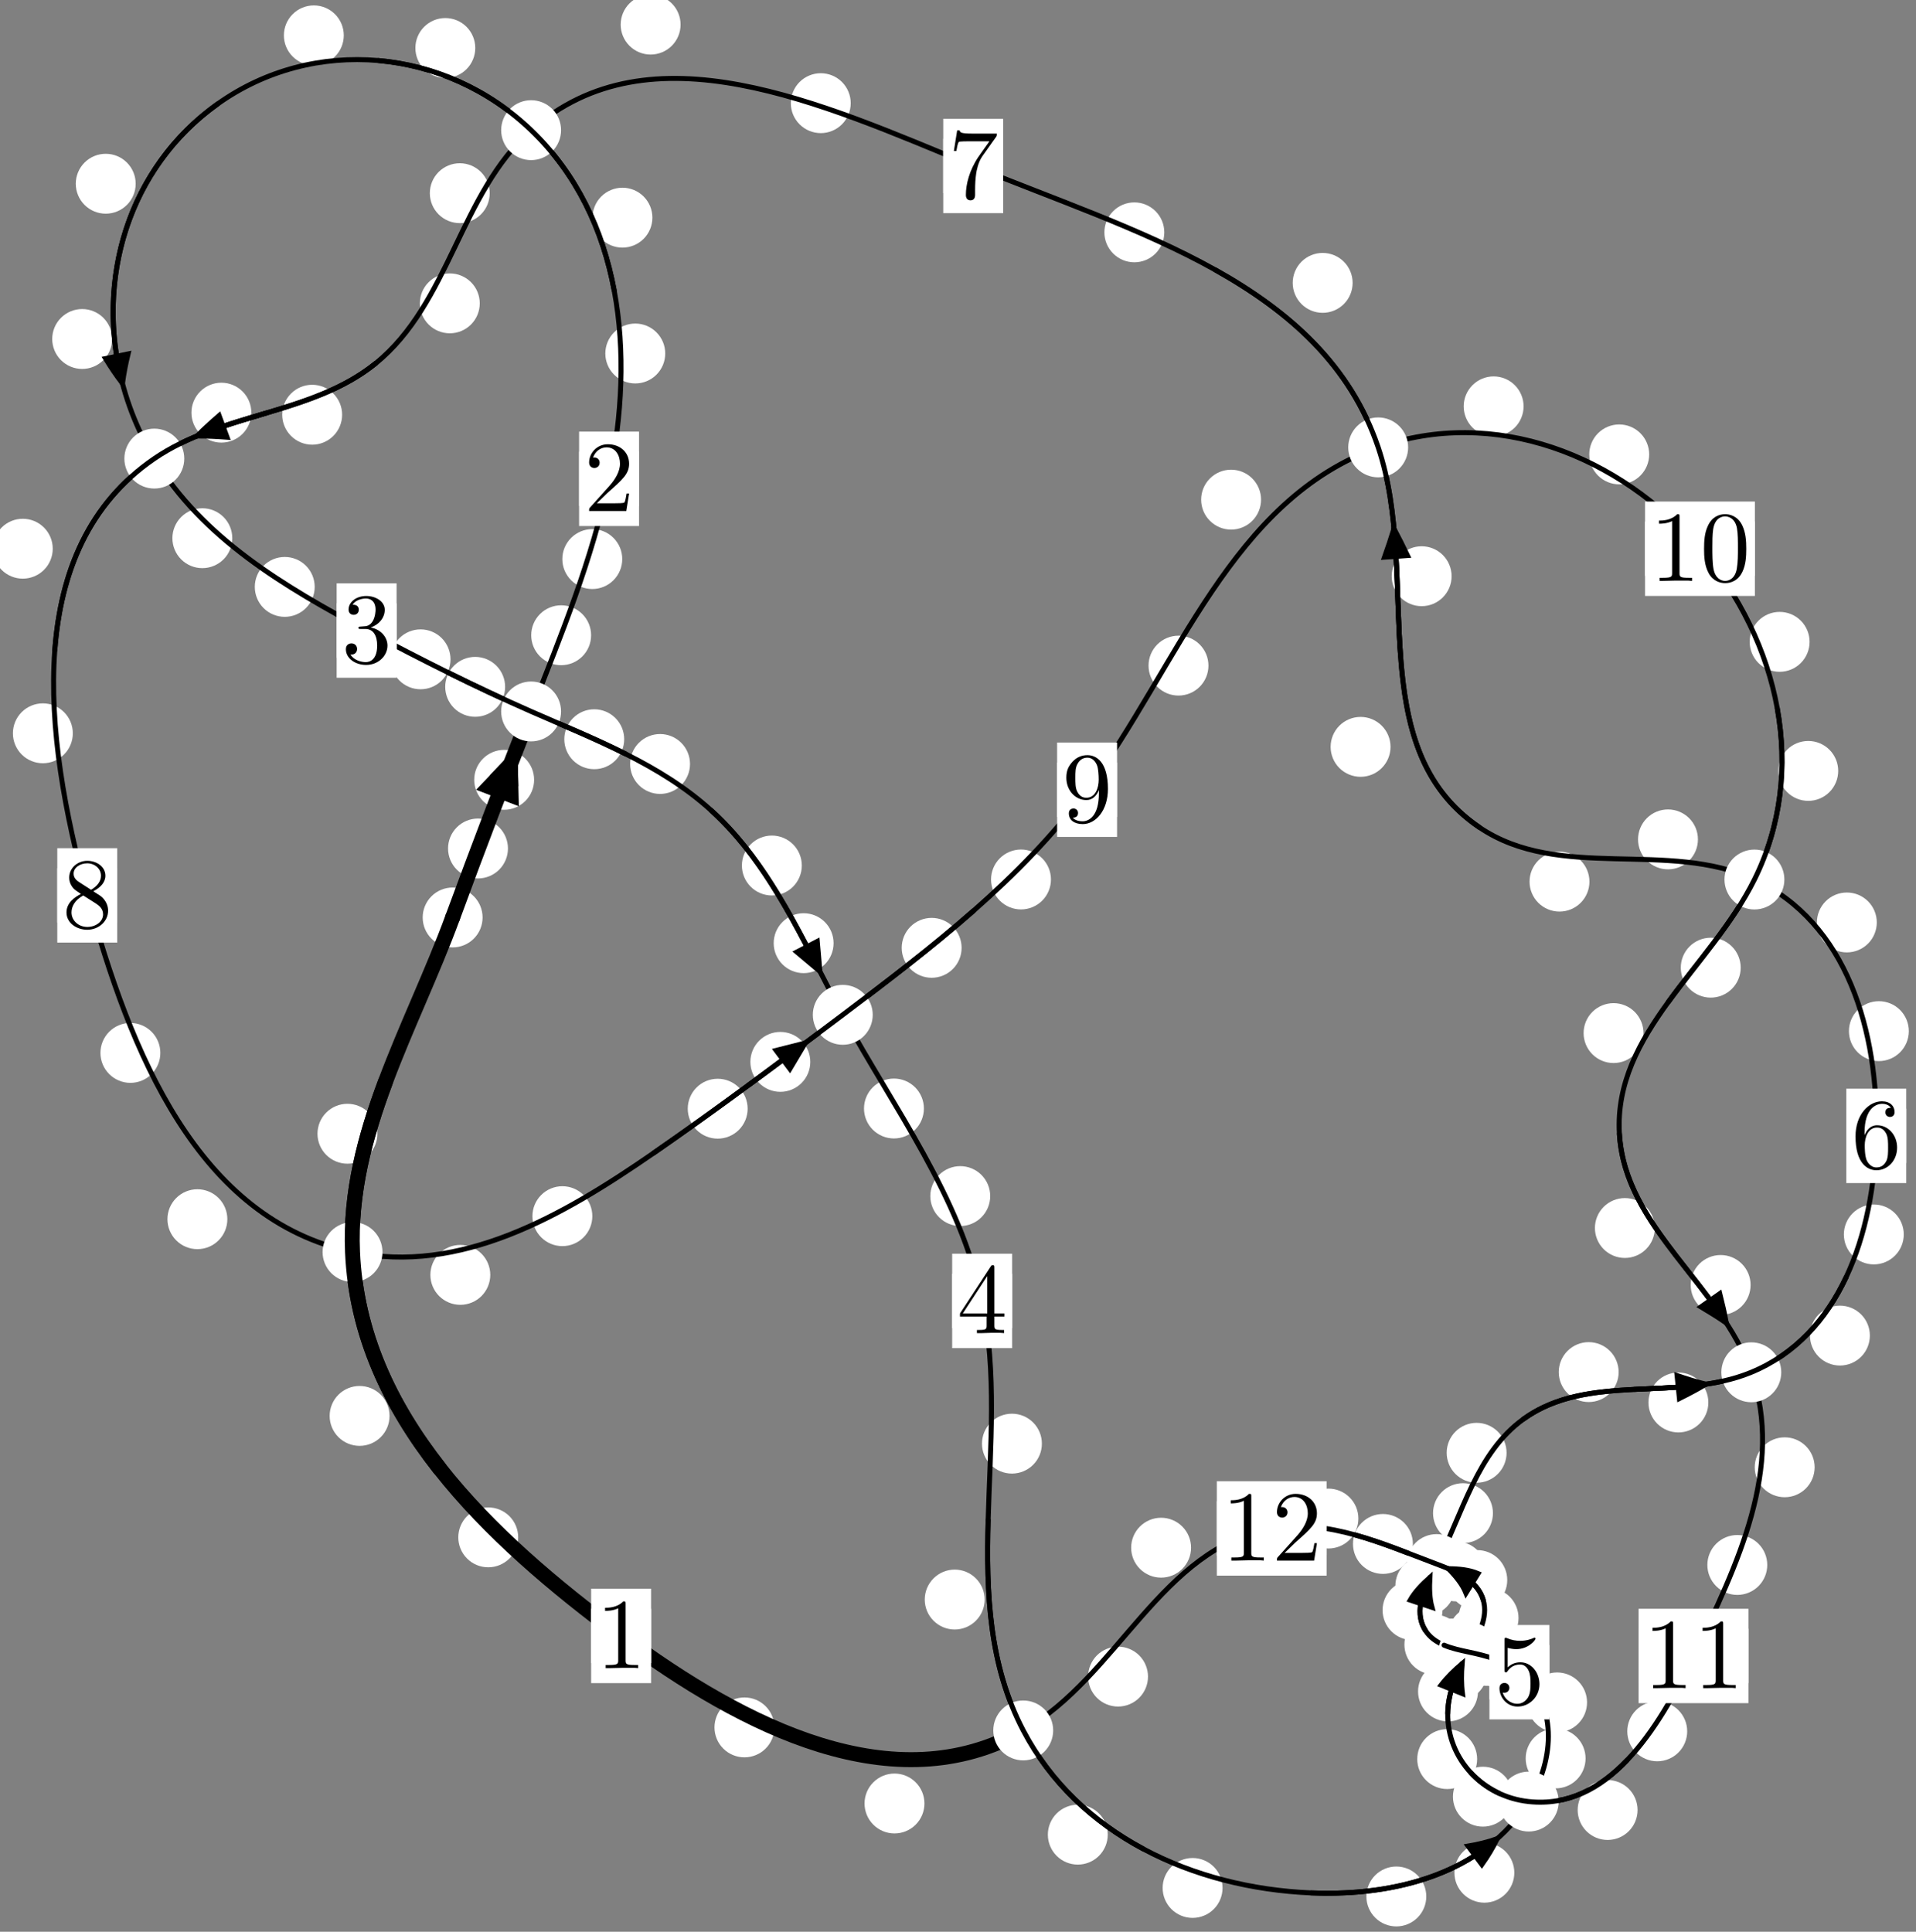 <?xml version="1.0"?>
<!-- Created by MetaPost 1.999 on 2021.07.06:0001 -->
<svg version="1.1" xmlns="http://www.w3.org/2000/svg" xmlns:xlink="http://www.w3.org/1999/xlink" width="191.198" height="192.781" viewBox="0 0 191.198 192.781">
<rect x="0" y="0" width="191.198" height="192.781" fill="#808080" stroke="none"/>
<!-- Original BoundingBox: -53.714523 -121.247162 137.483002 71.533920 -->
  <defs>
    <g transform="scale(0.01,0.01)" id="GLYPHcmr10_48">
      <path style="fill-rule: evenodd;" d="M460 -320C460 -400,455 -480,420 -554C374 -650,292 -666,250 -666C190 -666,117 -640,76 -547C44 -478,39 -400,39 -320C39 -245,43 -155,84 -79C127 2,200 22,249 22C303 22,379 1,423 -94C455 -163,460 -241,460 -320M249 -0C210 -0,151 -25,133 -121C122 -181,122 -273,122 -332C122 -396,122 -462,130 -516C149 -635,224 -644,249 -644C282 -644,348 -626,367 -527C377 -471,377 -395,377 -332C377 -257,377 -189,366 -125C351 -30,294 -0,249 -0"></path>
    </g>
    <g transform="scale(0.01,0.01)" id="GLYPHcmr10_49">
      <path style="fill-rule: evenodd;" d="M294 -640C294 -664,294 -666,271 -666C209 -602,121 -602,89 -602L89 -571C109 -571,168 -571,220 -597L220 -79C220 -43,217 -31,127 -31L95 -31L95 -0L257 -0L130 -3L217 -3L257 -3L297 -3L384 -3L419 -0L419 -31L387 -31C297 -31,294 -42,294 -79"></path>
    </g>
    <g transform="scale(0.01,0.01)" id="GLYPHcmr10_50">
      <path style="fill-rule: evenodd;" d="M127 -77L233 -180C389 -318,449 -372,449 -472C449 -586,359 -666,237 -666C124 -666,50 -574,50 -485C50 -429,100 -429,103 -429C120 -429,155 -441,155 -482C155 -508,137 -534,102 -534C94 -534,92 -534,89 -533C112 -598,166 -635,224 -635C315 -635,358 -554,358 -472C358 -392,308 -313,253 -251L61 -37C50 -26,50 -24,50 -0L421 -0L449 -174L424 -174C419 -144,412 -100,402 -85C395 -77,329 -77,307 -77"></path>
    </g>
    <g transform="scale(0.01,0.01)" id="GLYPHcmr10_51">
      <path style="fill-rule: evenodd;" d="M290 -352C372 -379,430 -449,430 -528C430 -610,342 -666,246 -666C145 -666,69 -606,69 -530C69 -497,91 -478,120 -478C151 -478,171 -500,171 -529C171 -579,124 -579,109 -579C140 -628,206 -641,242 -641C283 -641,338 -619,338 -529C338 -517,336 -459,310 -415C280 -367,246 -364,221 -363C213 -362,189 -360,182 -360C174 -359,167 -358,167 -348C167 -337,174 -337,191 -337L235 -337C317 -337,354 -269,354 -171C354 -35,285 -6,241 -6C198 -6,123 -23,88 -82C123 -77,154 -99,154 -137C154 -173,127 -193,98 -193C74 -193,42 -179,42 -135C42 -44,135 22,244 22C366 22,457 -69,457 -171C457 -253,394 -331,290 -352"></path>
    </g>
    <g transform="scale(0.01,0.01)" id="GLYPHcmr10_52">
      <path style="fill-rule: evenodd;" d="M294 -165L294 -78C294 -42,292 -31,218 -31L197 -31L197 -0L332 -0L238 -3L290 -3L332 -3L374 -3L427 -3L468 -0L468 -31L447 -31C373 -31,371 -42,371 -78L371 -165L471 -165L471 -196L371 -196L371 -651C371 -671,371 -677,355 -677C346 -677,343 -677,335 -665L28 -196L28 -165M300 -196L56 -196L300 -569"></path>
    </g>
    <g transform="scale(0.01,0.01)" id="GLYPHcmr10_53">
      <path style="fill-rule: evenodd;" d="M449 -201C449 -320,367 -420,259 -420C211 -420,168 -404,132 -369L132 -564C152 -558,185 -551,217 -551C340 -551,410 -642,410 -655C410 -661,407 -666,400 -666C399 -666,397 -666,392 -663C372 -654,323 -634,256 -634C216 -634,170 -641,123 -662C115 -665,113 -665,111 -665C101 -665,101 -657,101 -641L101 -345C101 -327,101 -319,115 -319C122 -319,124 -322,128 -328C139 -344,176 -398,257 -398C309 -398,334 -352,342 -334C358 -297,360 -258,360 -208C360 -173,360 -113,336 -71C312 -32,275 -6,229 -6C156 -6,99 -59,82 -118C85 -117,88 -116,99 -116C132 -116,149 -141,149 -165C149 -189,132 -214,99 -214C85 -214,50 -207,50 -161C50 -75,119 22,231 22C347 22,449 -74,449 -201"></path>
    </g>
    <g transform="scale(0.01,0.01)" id="GLYPHcmr10_54">
      <path style="fill-rule: evenodd;" d="M132 -328L132 -352C132 -605,256 -641,307 -641C331 -641,373 -635,395 -601C380 -601,340 -601,340 -556C340 -525,364 -510,386 -510C402 -510,432 -519,432 -558C432 -618,388 -666,305 -666C177 -666,42 -537,42 -316C42 -49,158 22,251 22C362 22,457 -72,457 -204C457 -331,368 -427,257 -427C189 -427,152 -376,132 -328M251 -6C188 -6,158 -66,152 -81C134 -128,134 -208,134 -226C134 -304,166 -404,256 -404C272 -404,318 -404,349 -342C367 -305,367 -254,367 -205C367 -157,367 -107,350 -71C320 -11,274 -6,251 -6"></path>
    </g>
    <g transform="scale(0.01,0.01)" id="GLYPHcmr10_55">
      <path style="fill-rule: evenodd;" d="M476 -609C485 -621,485 -623,485 -644L242 -644C120 -644,118 -657,114 -676L89 -676L56 -470L81 -470C84 -486,93 -549,106 -561C113 -567,191 -567,204 -567L411 -567C400 -551,321 -442,299 -409C209 -274,176 -135,176 -33C176 -23,176 22,222 22C268 22,268 -23,268 -33L268 -84C268 -139,271 -194,279 -248C283 -271,297 -357,341 -419"></path>
    </g>
    <g transform="scale(0.01,0.01)" id="GLYPHcmr10_56">
      <path style="fill-rule: evenodd;" d="M163 -457C117 -487,113 -521,113 -538C113 -599,178 -641,249 -641C322 -641,386 -589,386 -517C386 -460,347 -412,287 -377M309 -362C381 -399,430 -451,430 -517C430 -609,341 -666,250 -666C150 -666,69 -592,69 -499C69 -481,71 -436,113 -389C124 -377,161 -352,186 -335C128 -306,42 -250,42 -151C42 -45,144 22,249 22C362 22,457 -61,457 -168C457 -204,446 -249,408 -291C389 -312,373 -322,309 -362M209 -320L332 -242C360 -223,407 -193,407 -132C407 -58,332 -6,250 -6C164 -6,92 -68,92 -151C92 -209,124 -273,209 -320"></path>
    </g>
    <g transform="scale(0.01,0.01)" id="GLYPHcmr10_57">
      <path style="fill-rule: evenodd;" d="M367 -318L367 -286C367 -52,263 -6,205 -6C188 -6,134 -8,107 -42C151 -42,159 -71,159 -88C159 -119,135 -134,113 -134C97 -134,67 -125,67 -86C67 -19,121 22,206 22C335 22,457 -114,457 -329C457 -598,342 -666,253 -666C198 -666,149 -648,106 -603C65 -558,42 -516,42 -441C42 -316,130 -218,242 -218C303 -218,344 -260,367 -318M243 -241C227 -241,181 -241,150 -304C132 -341,132 -391,132 -440C132 -494,132 -541,153 -578C180 -628,218 -641,253 -641C299 -641,332 -607,349 -562C361 -530,365 -467,365 -421C365 -338,331 -241,243 -241"></path>
    </g>
  </defs>
  <path d="M50.689 84.676C50.689 83.883,50.374 83.123,49.813 82.562C49.253 82.002,48.493 81.687,47.7 81.687C46.907 81.687,46.147 82.002,45.587 82.562C45.026 83.123,44.711 83.883,44.711 84.676C44.711 85.468,45.026 86.229,45.587 86.789C46.147 87.35,46.907 87.664,47.7 87.664C48.493 87.664,49.253 87.35,49.813 86.789C50.374 86.229,50.689 85.468,50.689 84.676Z" style="fill: rgb(100%,100%,100%);stroke: none;"></path>
  <path d="M48.158 91.559C48.158 90.766,47.843 90.006,47.282 89.445C46.722 88.885,45.962 88.57,45.169 88.57C44.376 88.57,43.616 88.885,43.056 89.445C42.495 90.006,42.18 90.766,42.18 91.559C42.18 92.351,42.495 93.111,43.056 93.672C43.616 94.232,44.376 94.547,45.169 94.547C45.962 94.547,46.722 94.232,47.282 93.672C47.843 93.111,48.158 92.351,48.158 91.559Z" style="fill: rgb(100%,100%,100%);stroke: none;"></path>
  <path d="M58.987 63.394C58.987 62.601,58.672 61.841,58.112 61.281C57.551 60.72,56.791 60.405,55.998 60.405C55.206 60.405,54.446 60.72,53.885 61.281C53.325 61.841,53.01 62.601,53.01 63.394C53.01 64.187,53.325 64.947,53.885 65.507C54.446 66.068,55.206 66.383,55.998 66.383C56.791 66.383,57.551 66.068,58.112 65.507C58.672 64.947,58.987 64.187,58.987 63.394Z" style="fill: rgb(100%,100%,100%);stroke: none;"></path>
  <path d="M53.299 77.822C53.299 77.03,52.984 76.27,52.424 75.709C51.863 75.149,51.103 74.834,50.311 74.834C49.518 74.834,48.758 75.149,48.197 75.709C47.637 76.27,47.322 77.03,47.322 77.822C47.322 78.615,47.637 79.375,48.197 79.936C48.758 80.496,49.518 80.811,50.311 80.811C51.103 80.811,51.863 80.496,52.424 79.936C52.984 79.375,53.299 78.615,53.299 77.822Z" style="fill: rgb(100%,100%,100%);stroke: none;"></path>
  <path d="M66.384 35.278C66.384 34.485,66.069 33.725,65.508 33.165C64.948 32.604,64.188 32.289,63.395 32.289C62.602 32.289,61.842 32.604,61.282 33.165C60.721 33.725,60.406 34.485,60.406 35.278C60.406 36.071,60.721 36.831,61.282 37.391C61.842 37.952,62.602 38.267,63.395 38.267C64.188 38.267,64.948 37.952,65.508 37.391C66.069 36.831,66.384 36.071,66.384 35.278Z" style="fill: rgb(100%,100%,100%);stroke: none;"></path>
  <path d="M62.094 55.792C62.094 54.999,61.779 54.239,61.218 53.679C60.658 53.118,59.898 52.803,59.105 52.803C58.312 52.803,57.552 53.118,56.992 53.679C56.431 54.239,56.116 54.999,56.116 55.792C56.116 56.585,56.431 57.345,56.992 57.905C57.552 58.466,58.312 58.781,59.105 58.781C59.898 58.781,60.658 58.466,61.218 57.905C61.779 57.345,62.094 56.585,62.094 55.792Z" style="fill: rgb(100%,100%,100%);stroke: none;"></path>
  <path d="M47.428 4.79C47.428 3.997,47.113 3.237,46.553 2.676C45.993 2.116,45.232 1.801,44.44 1.801C43.647 1.801,42.887 2.116,42.326 2.676C41.766 3.237,41.451 3.997,41.451 4.79C41.451 5.582,41.766 6.342,42.326 6.903C42.887 7.463,43.647 7.778,44.44 7.778C45.232 7.778,45.993 7.463,46.553 6.903C47.113 6.342,47.428 5.582,47.428 4.79Z" style="fill: rgb(100%,100%,100%);stroke: none;"></path>
  <path d="M65.103 21.721C65.103 20.929,64.788 20.168,64.228 19.608C63.667 19.048,62.907 18.733,62.115 18.733C61.322 18.733,60.562 19.048,60.001 19.608C59.441 20.168,59.126 20.929,59.126 21.721C59.126 22.514,59.441 23.274,60.001 23.835C60.562 24.395,61.322 24.71,62.115 24.71C62.907 24.71,63.667 24.395,64.228 23.835C64.788 23.274,65.103 22.514,65.103 21.721Z" style="fill: rgb(100%,100%,100%);stroke: none;"></path>
  <path d="M13.54 18.336C13.54 17.544,13.225 16.783,12.664 16.223C12.104 15.662,11.344 15.348,10.551 15.348C9.758 15.348,8.998 15.662,8.438 16.223C7.877 16.783,7.562 17.544,7.562 18.336C7.562 19.129,7.877 19.889,8.438 20.45C8.998 21.01,9.758 21.325,10.551 21.325C11.344 21.325,12.104 21.01,12.664 20.45C13.225 19.889,13.54 19.129,13.54 18.336Z" style="fill: rgb(100%,100%,100%);stroke: none;"></path>
  <path d="M34.306 3.53C34.306 2.737,33.991 1.977,33.431 1.417C32.87 0.856,32.11 0.541,31.317 0.541C30.525 0.541,29.764 0.856,29.204 1.417C28.643 1.977,28.329 2.737,28.329 3.53C28.329 4.323,28.643 5.083,29.204 5.643C29.764 6.204,30.525 6.519,31.317 6.519C32.11 6.519,32.87 6.204,33.431 5.643C33.991 5.083,34.306 4.323,34.306 3.53Z" style="fill: rgb(100%,100%,100%);stroke: none;"></path>
  <path d="M23.18 53.709C23.18 52.917,22.865 52.157,22.305 51.596C21.744 51.036,20.984 50.721,20.191 50.721C19.399 50.721,18.638 51.036,18.078 51.596C17.518 52.157,17.203 52.917,17.203 53.709C17.203 54.502,17.518 55.262,18.078 55.823C18.638 56.383,19.399 56.698,20.191 56.698C20.984 56.698,21.744 56.383,22.305 55.823C22.865 55.262,23.18 54.502,23.18 53.709Z" style="fill: rgb(100%,100%,100%);stroke: none;"></path>
  <path d="M11.189 33.83C11.189 33.037,10.874 32.277,10.313 31.716C9.753 31.156,8.993 30.841,8.2 30.841C7.407 30.841,6.647 31.156,6.087 31.716C5.526 32.277,5.211 33.037,5.211 33.83C5.211 34.622,5.526 35.383,6.087 35.943C6.647 36.504,7.407 36.819,8.2 36.819C8.993 36.819,9.753 36.504,10.313 35.943C10.874 35.383,11.189 34.622,11.189 33.83Z" style="fill: rgb(100%,100%,100%);stroke: none;"></path>
  <path d="M44.956 65.798C44.956 65.005,44.641 64.245,44.081 63.684C43.52 63.124,42.76 62.809,41.968 62.809C41.175 62.809,40.415 63.124,39.854 63.684C39.294 64.245,38.979 65.005,38.979 65.798C38.979 66.59,39.294 67.35,39.854 67.911C40.415 68.471,41.175 68.786,41.968 68.786C42.76 68.786,43.52 68.471,44.081 67.911C44.641 67.35,44.956 66.59,44.956 65.798Z" style="fill: rgb(100%,100%,100%);stroke: none;"></path>
  <path d="M31.404 58.569C31.404 57.777,31.089 57.017,30.528 56.456C29.968 55.896,29.208 55.581,28.415 55.581C27.622 55.581,26.862 55.896,26.302 56.456C25.741 57.017,25.426 57.777,25.426 58.569C25.426 59.362,25.741 60.122,26.302 60.683C26.862 61.243,27.622 61.558,28.415 61.558C29.208 61.558,29.968 61.243,30.528 60.683C31.089 60.122,31.404 59.362,31.404 58.569Z" style="fill: rgb(100%,100%,100%);stroke: none;"></path>
  <path d="M62.289 73.772C62.289 72.979,61.974 72.219,61.414 71.659C60.853 71.098,60.093 70.783,59.301 70.783C58.508 70.783,57.748 71.098,57.187 71.659C56.627 72.219,56.312 72.979,56.312 73.772C56.312 74.565,56.627 75.325,57.187 75.885C57.748 76.446,58.508 76.761,59.301 76.761C60.093 76.761,60.853 76.446,61.414 75.885C61.974 75.325,62.289 74.565,62.289 73.772Z" style="fill: rgb(100%,100%,100%);stroke: none;"></path>
  <path d="M50.406 68.544C50.406 67.751,50.091 66.991,49.53 66.43C48.97 65.87,48.21 65.555,47.417 65.555C46.624 65.555,45.864 65.87,45.304 66.43C44.743 66.991,44.428 67.751,44.428 68.544C44.428 69.336,44.743 70.096,45.304 70.657C45.864 71.217,46.624 71.532,47.417 71.532C48.21 71.532,48.97 71.217,49.53 70.657C50.091 70.096,50.406 69.336,50.406 68.544Z" style="fill: rgb(100%,100%,100%);stroke: none;"></path>
  <path d="M80.013 86.374C80.013 85.581,79.698 84.821,79.138 84.261C78.577 83.7,77.817 83.385,77.024 83.385C76.232 83.385,75.471 83.7,74.911 84.261C74.35 84.821,74.035 85.581,74.035 86.374C74.035 87.167,74.35 87.927,74.911 88.487C75.471 89.048,76.232 89.363,77.024 89.363C77.817 89.363,78.577 89.048,79.138 88.487C79.698 87.927,80.013 87.167,80.013 86.374Z" style="fill: rgb(100%,100%,100%);stroke: none;"></path>
  <path d="M68.857 76.241C68.857 75.449,68.542 74.688,67.982 74.128C67.421 73.567,66.661 73.253,65.869 73.253C65.076 73.253,64.316 73.567,63.755 74.128C63.195 74.688,62.88 75.449,62.88 76.241C62.88 77.034,63.195 77.794,63.755 78.355C64.316 78.915,65.076 79.23,65.869 79.23C66.661 79.23,67.421 78.915,67.982 78.355C68.542 77.794,68.857 77.034,68.857 76.241Z" style="fill: rgb(100%,100%,100%);stroke: none;"></path>
  <path d="M92.196 110.624C92.196 109.831,91.882 109.071,91.321 108.511C90.761 107.95,90 107.635,89.208 107.635C88.415 107.635,87.655 107.95,87.094 108.511C86.534 109.071,86.219 109.831,86.219 110.624C86.219 111.417,86.534 112.177,87.094 112.737C87.655 113.298,88.415 113.613,89.208 113.613C90 113.613,90.761 113.298,91.321 112.737C91.882 112.177,92.196 111.417,92.196 110.624Z" style="fill: rgb(100%,100%,100%);stroke: none;"></path>
  <path d="M83.184 94.125C83.184 93.332,82.869 92.572,82.309 92.012C81.749 91.451,80.988 91.136,80.196 91.136C79.403 91.136,78.643 91.451,78.082 92.012C77.522 92.572,77.207 93.332,77.207 94.125C77.207 94.918,77.522 95.678,78.082 96.238C78.643 96.799,79.403 97.114,80.196 97.114C80.988 97.114,81.749 96.799,82.309 96.238C82.869 95.678,83.184 94.918,83.184 94.125Z" style="fill: rgb(100%,100%,100%);stroke: none;"></path>
  <path d="M103.97 144.069C103.97 143.276,103.655 142.516,103.095 141.955C102.534 141.395,101.774 141.08,100.981 141.08C100.189 141.08,99.429 141.395,98.868 141.955C98.308 142.516,97.993 143.276,97.993 144.069C97.993 144.861,98.308 145.622,98.868 146.182C99.429 146.743,100.189 147.058,100.981 147.058C101.774 147.058,102.534 146.743,103.095 146.182C103.655 145.622,103.97 144.861,103.97 144.069Z" style="fill: rgb(100%,100%,100%);stroke: none;"></path>
  <path d="M98.813 119.364C98.813 118.571,98.498 117.811,97.938 117.25C97.377 116.69,96.617 116.375,95.824 116.375C95.032 116.375,94.272 116.69,93.711 117.25C93.151 117.811,92.836 118.571,92.836 119.364C92.836 120.156,93.151 120.917,93.711 121.477C94.272 122.038,95.032 122.353,95.824 122.353C96.617 122.353,97.377 122.038,97.938 121.477C98.498 120.917,98.813 120.156,98.813 119.364Z" style="fill: rgb(100%,100%,100%);stroke: none;"></path>
  <path d="M110.543 183.09C110.543 182.297,110.228 181.537,109.668 180.976C109.107 180.416,108.347 180.101,107.554 180.101C106.762 180.101,106.002 180.416,105.441 180.976C104.881 181.537,104.566 182.297,104.566 183.09C104.566 183.882,104.881 184.643,105.441 185.203C106.002 185.764,106.762 186.078,107.554 186.078C108.347 186.078,109.107 185.764,109.668 185.203C110.228 184.643,110.543 183.882,110.543 183.09Z" style="fill: rgb(100%,100%,100%);stroke: none;"></path>
  <path d="M98.259 159.628C98.259 158.835,97.944 158.075,97.383 157.515C96.823 156.954,96.063 156.639,95.27 156.639C94.477 156.639,93.717 156.954,93.157 157.515C92.596 158.075,92.281 158.835,92.281 159.628C92.281 160.421,92.596 161.181,93.157 161.741C93.717 162.302,94.477 162.617,95.27 162.617C96.063 162.617,96.823 162.302,97.383 161.741C97.944 161.181,98.259 160.421,98.259 159.628Z" style="fill: rgb(100%,100%,100%);stroke: none;"></path>
  <path d="M142.33 189.258C142.33 188.466,142.015 187.706,141.454 187.145C140.894 186.585,140.134 186.27,139.341 186.27C138.548 186.27,137.788 186.585,137.228 187.145C136.667 187.706,136.352 188.466,136.352 189.258C136.352 190.051,136.667 190.811,137.228 191.372C137.788 191.932,138.548 192.247,139.341 192.247C140.134 192.247,140.894 191.932,141.454 191.372C142.015 190.811,142.33 190.051,142.33 189.258Z" style="fill: rgb(100%,100%,100%);stroke: none;"></path>
  <path d="M121.998 188.407C121.998 187.615,121.683 186.855,121.122 186.294C120.562 185.734,119.802 185.419,119.009 185.419C118.216 185.419,117.456 185.734,116.896 186.294C116.335 186.855,116.02 187.615,116.02 188.407C116.02 189.2,116.335 189.96,116.896 190.521C117.456 191.081,118.216 191.396,119.009 191.396C119.802 191.396,120.562 191.081,121.122 190.521C121.683 189.96,121.998 189.2,121.998 188.407Z" style="fill: rgb(100%,100%,100%);stroke: none;"></path>
  <path d="M158.225 175.482C158.225 174.69,157.91 173.93,157.35 173.369C156.789 172.809,156.029 172.494,155.237 172.494C154.444 172.494,153.684 172.809,153.123 173.369C152.563 173.93,152.248 174.69,152.248 175.482C152.248 176.275,152.563 177.035,153.123 177.596C153.684 178.156,154.444 178.471,155.237 178.471C156.029 178.471,156.789 178.156,157.35 177.596C157.91 177.035,158.225 176.275,158.225 175.482Z" style="fill: rgb(100%,100%,100%);stroke: none;"></path>
  <path d="M151.114 186.889C151.114 186.096,150.799 185.336,150.239 184.776C149.678 184.215,148.918 183.9,148.126 183.9C147.333 183.9,146.573 184.215,146.012 184.776C145.452 185.336,145.137 186.096,145.137 186.889C145.137 187.682,145.452 188.442,146.012 189.002C146.573 189.563,147.333 189.878,148.126 189.878C148.918 189.878,149.678 189.563,150.239 189.002C150.799 188.442,151.114 187.682,151.114 186.889Z" style="fill: rgb(100%,100%,100%);stroke: none;"></path>
  <path d="M153.166 165.719C153.166 164.927,152.851 164.166,152.291 163.606C151.73 163.045,150.97 162.731,150.177 162.731C149.385 162.731,148.625 163.045,148.064 163.606C147.504 164.166,147.189 164.927,147.189 165.719C147.189 166.512,147.504 167.272,148.064 167.833C148.625 168.393,149.385 168.708,150.177 168.708C150.97 168.708,151.73 168.393,152.291 167.833C152.851 167.272,153.166 166.512,153.166 165.719Z" style="fill: rgb(100%,100%,100%);stroke: none;"></path>
  <path d="M158.372 169.892C158.372 169.099,158.057 168.339,157.496 167.778C156.936 167.218,156.176 166.903,155.383 166.903C154.59 166.903,153.83 167.218,153.27 167.778C152.709 168.339,152.394 169.099,152.394 169.892C152.394 170.684,152.709 171.444,153.27 172.005C153.83 172.565,154.59 172.88,155.383 172.88C156.176 172.88,156.936 172.565,157.496 172.005C158.057 171.444,158.372 170.684,158.372 169.892Z" style="fill: rgb(100%,100%,100%);stroke: none;"></path>
  <path d="M147.884 164.513C147.884 163.72,147.569 162.96,147.008 162.4C146.448 161.839,145.688 161.524,144.895 161.524C144.102 161.524,143.342 161.839,142.782 162.4C142.221 162.96,141.906 163.72,141.906 164.513C141.906 165.306,142.221 166.066,142.782 166.626C143.342 167.187,144.102 167.502,144.895 167.502C145.688 167.502,146.448 167.187,147.008 166.626C147.569 166.066,147.884 165.306,147.884 164.513Z" style="fill: rgb(100%,100%,100%);stroke: none;"></path>
  <path d="M151.334 165.248C151.334 164.456,151.019 163.695,150.458 163.135C149.898 162.574,149.138 162.26,148.345 162.26C147.552 162.26,146.792 162.574,146.232 163.135C145.671 163.695,145.356 164.456,145.356 165.248C145.356 166.041,145.671 166.801,146.232 167.362C146.792 167.922,147.552 168.237,148.345 168.237C149.138 168.237,149.898 167.922,150.458 167.362C151.019 166.801,151.334 166.041,151.334 165.248Z" style="fill: rgb(100%,100%,100%);stroke: none;"></path>
  <path d="M143.946 160.686C143.946 159.893,143.631 159.133,143.07 158.572C142.51 158.012,141.75 157.697,140.957 157.697C140.164 157.697,139.404 158.012,138.844 158.572C138.283 159.133,137.968 159.893,137.968 160.686C137.968 161.478,138.283 162.239,138.844 162.799C139.404 163.36,140.164 163.674,140.957 163.674C141.75 163.674,142.51 163.36,143.07 162.799C143.631 162.239,143.946 161.478,143.946 160.686Z" style="fill: rgb(100%,100%,100%);stroke: none;"></path>
  <path d="M146.123 164.121C146.123 163.328,145.808 162.568,145.248 162.008C144.687 161.447,143.927 161.132,143.134 161.132C142.342 161.132,141.582 161.447,141.021 162.008C140.461 162.568,140.146 163.328,140.146 164.121C140.146 164.914,140.461 165.674,141.021 166.234C141.582 166.795,142.342 167.11,143.134 167.11C143.927 167.11,144.687 166.795,145.248 166.234C145.808 165.674,146.123 164.914,146.123 164.121Z" style="fill: rgb(100%,100%,100%);stroke: none;"></path>
  <path d="M148.981 151.005C148.981 150.213,148.666 149.452,148.106 148.892C147.545 148.332,146.785 148.017,145.992 148.017C145.2 148.017,144.439 148.332,143.879 148.892C143.318 149.452,143.004 150.213,143.004 151.005C143.004 151.798,143.318 152.558,143.879 153.119C144.439 153.679,145.2 153.994,145.992 153.994C146.785 153.994,147.545 153.679,148.106 153.119C148.666 152.558,148.981 151.798,148.981 151.005Z" style="fill: rgb(100%,100%,100%);stroke: none;"></path>
  <path d="M145.222 158.263C145.222 157.47,144.907 156.71,144.346 156.15C143.786 155.589,143.026 155.274,142.233 155.274C141.44 155.274,140.68 155.589,140.12 156.15C139.559 156.71,139.244 157.47,139.244 158.263C139.244 159.056,139.559 159.816,140.12 160.376C140.68 160.937,141.44 161.252,142.233 161.252C143.026 161.252,143.786 160.937,144.346 160.376C144.907 159.816,145.222 159.056,145.222 158.263Z" style="fill: rgb(100%,100%,100%);stroke: none;"></path>
  <path d="M161.525 136.928C161.525 136.135,161.21 135.375,160.65 134.815C160.089 134.254,159.329 133.939,158.536 133.939C157.744 133.939,156.984 134.254,156.423 134.815C155.863 135.375,155.548 136.135,155.548 136.928C155.548 137.721,155.863 138.481,156.423 139.041C156.984 139.602,157.744 139.917,158.536 139.917C159.329 139.917,160.089 139.602,160.65 139.041C161.21 138.481,161.525 137.721,161.525 136.928Z" style="fill: rgb(100%,100%,100%);stroke: none;"></path>
  <path d="M150.342 144.982C150.342 144.189,150.027 143.429,149.467 142.869C148.906 142.308,148.146 141.993,147.353 141.993C146.561 141.993,145.801 142.308,145.24 142.869C144.68 143.429,144.365 144.189,144.365 144.982C144.365 145.775,144.68 146.535,145.24 147.095C145.801 147.656,146.561 147.971,147.353 147.971C148.146 147.971,148.906 147.656,149.467 147.095C150.027 146.535,150.342 145.775,150.342 144.982Z" style="fill: rgb(100%,100%,100%);stroke: none;"></path>
  <path d="M186.595 133.284C186.595 132.492,186.28 131.731,185.72 131.171C185.159 130.611,184.399 130.296,183.606 130.296C182.814 130.296,182.054 130.611,181.493 131.171C180.933 131.731,180.618 132.492,180.618 133.284C180.618 134.077,180.933 134.837,181.493 135.398C182.054 135.958,182.814 136.273,183.606 136.273C184.399 136.273,185.159 135.958,185.72 135.398C186.28 134.837,186.595 134.077,186.595 133.284Z" style="fill: rgb(100%,100%,100%);stroke: none;"></path>
  <path d="M170.476 139.96C170.476 139.167,170.161 138.407,169.601 137.846C169.04 137.286,168.28 136.971,167.487 136.971C166.695 136.971,165.934 137.286,165.374 137.846C164.813 138.407,164.498 139.167,164.498 139.96C164.498 140.752,164.813 141.513,165.374 142.073C165.934 142.634,166.695 142.949,167.487 142.949C168.28 142.949,169.04 142.634,169.601 142.073C170.161 141.513,170.476 140.752,170.476 139.96Z" style="fill: rgb(100%,100%,100%);stroke: none;"></path>
  <path d="M190.483 102.903C190.483 102.111,190.168 101.351,189.608 100.79C189.047 100.23,188.287 99.915,187.494 99.915C186.702 99.915,185.941 100.23,185.381 100.79C184.82 101.351,184.506 102.111,184.506 102.903C184.506 103.696,184.82 104.456,185.381 105.017C185.941 105.577,186.702 105.892,187.494 105.892C188.287 105.892,189.047 105.577,189.608 105.017C190.168 104.456,190.483 103.696,190.483 102.903Z" style="fill: rgb(100%,100%,100%);stroke: none;"></path>
  <path d="M189.977 123.192C189.977 122.399,189.663 121.639,189.102 121.079C188.542 120.518,187.781 120.203,186.989 120.203C186.196 120.203,185.436 120.518,184.875 121.079C184.315 121.639,184 122.399,184 123.192C184 123.985,184.315 124.745,184.875 125.305C185.436 125.866,186.196 126.181,186.989 126.181C187.781 126.181,188.542 125.866,189.102 125.305C189.663 124.745,189.977 123.985,189.977 123.192Z" style="fill: rgb(100%,100%,100%);stroke: none;"></path>
  <path d="M169.438 83.766C169.438 82.974,169.123 82.213,168.563 81.653C168.002 81.092,167.242 80.778,166.449 80.778C165.657 80.778,164.896 81.092,164.336 81.653C163.775 82.213,163.46 82.974,163.46 83.766C163.46 84.559,163.775 85.319,164.336 85.88C164.896 86.44,165.657 86.755,166.449 86.755C167.242 86.755,168.002 86.44,168.563 85.88C169.123 85.319,169.438 84.559,169.438 83.766Z" style="fill: rgb(100%,100%,100%);stroke: none;"></path>
  <path d="M187.286 92.056C187.286 91.264,186.971 90.504,186.411 89.943C185.85 89.383,185.09 89.068,184.297 89.068C183.505 89.068,182.744 89.383,182.184 89.943C181.623 90.504,181.309 91.264,181.309 92.056C181.309 92.849,181.623 93.609,182.184 94.17C182.744 94.73,183.505 95.045,184.297 95.045C185.09 95.045,185.85 94.73,186.411 94.17C186.971 93.609,187.286 92.849,187.286 92.056Z" style="fill: rgb(100%,100%,100%);stroke: none;"></path>
  <path d="M138.761 74.534C138.761 73.741,138.446 72.981,137.885 72.42C137.325 71.86,136.565 71.545,135.772 71.545C134.979 71.545,134.219 71.86,133.659 72.42C133.098 72.981,132.783 73.741,132.783 74.534C132.783 75.326,133.098 76.086,133.659 76.647C134.219 77.207,134.979 77.522,135.772 77.522C136.565 77.522,137.325 77.207,137.885 76.647C138.446 76.086,138.761 75.326,138.761 74.534Z" style="fill: rgb(100%,100%,100%);stroke: none;"></path>
  <path d="M158.611 87.982C158.611 87.19,158.296 86.43,157.736 85.869C157.176 85.309,156.415 84.994,155.623 84.994C154.83 84.994,154.07 85.309,153.509 85.869C152.949 86.43,152.634 87.19,152.634 87.982C152.634 88.775,152.949 89.535,153.509 90.096C154.07 90.656,154.83 90.971,155.623 90.971C156.415 90.971,157.176 90.656,157.736 90.096C158.296 89.535,158.611 88.775,158.611 87.982Z" style="fill: rgb(100%,100%,100%);stroke: none;"></path>
  <path d="M134.978 28.23C134.978 27.437,134.663 26.677,134.102 26.116C133.542 25.556,132.781 25.241,131.989 25.241C131.196 25.241,130.436 25.556,129.875 26.116C129.315 26.677,129 27.437,129 28.23C129 29.022,129.315 29.782,129.875 30.343C130.436 30.903,131.196 31.218,131.989 31.218C132.781 31.218,133.542 30.903,134.102 30.343C134.663 29.782,134.978 29.022,134.978 28.23Z" style="fill: rgb(100%,100%,100%);stroke: none;"></path>
  <path d="M144.856 57.504C144.856 56.711,144.541 55.951,143.981 55.39C143.42 54.83,142.66 54.515,141.867 54.515C141.075 54.515,140.315 54.83,139.754 55.39C139.194 55.951,138.879 56.711,138.879 57.504C138.879 58.296,139.194 59.056,139.754 59.617C140.315 60.177,141.075 60.492,141.867 60.492C142.66 60.492,143.42 60.177,143.981 59.617C144.541 59.056,144.856 58.296,144.856 57.504Z" style="fill: rgb(100%,100%,100%);stroke: none;"></path>
  <path d="M84.894 10.295C84.894 9.503,84.579 8.743,84.019 8.182C83.458 7.622,82.698 7.307,81.906 7.307C81.113 7.307,80.353 7.622,79.792 8.182C79.232 8.743,78.917 9.503,78.917 10.295C78.917 11.088,79.232 11.848,79.792 12.409C80.353 12.969,81.113 13.284,81.906 13.284C82.698 13.284,83.458 12.969,84.019 12.409C84.579 11.848,84.894 11.088,84.894 10.295Z" style="fill: rgb(100%,100%,100%);stroke: none;"></path>
  <path d="M116.185 23.187C116.185 22.394,115.87 21.634,115.31 21.074C114.749 20.513,113.989 20.198,113.196 20.198C112.404 20.198,111.643 20.513,111.083 21.074C110.522 21.634,110.207 22.394,110.207 23.187C110.207 23.98,110.522 24.74,111.083 25.3C111.643 25.861,112.404 26.176,113.196 26.176C113.989 26.176,114.749 25.861,115.31 25.3C115.87 24.74,116.185 23.98,116.185 23.187Z" style="fill: rgb(100%,100%,100%);stroke: none;"></path>
  <path d="M48.87 19.278C48.87 18.486,48.555 17.726,47.995 17.165C47.434 16.605,46.674 16.29,45.881 16.29C45.089 16.29,44.328 16.605,43.768 17.165C43.207 17.726,42.893 18.486,42.893 19.278C42.893 20.071,43.207 20.831,43.768 21.392C44.328 21.952,45.089 22.267,45.881 22.267C46.674 22.267,47.434 21.952,47.995 21.392C48.555 20.831,48.87 20.071,48.87 19.278Z" style="fill: rgb(100%,100%,100%);stroke: none;"></path>
  <path d="M67.915 2.455C67.915 1.662,67.6 0.902,67.039 0.342C66.479 -0.219,65.719 -0.534,64.926 -0.534C64.133 -0.534,63.373 -0.219,62.813 0.342C62.252 0.902,61.937 1.662,61.937 2.455C61.937 3.248,62.252 4.008,62.813 4.568C63.373 5.129,64.133 5.444,64.926 5.444C65.719 5.444,66.479 5.129,67.039 4.568C67.6 4.008,67.915 3.248,67.915 2.455Z" style="fill: rgb(100%,100%,100%);stroke: none;"></path>
  <path d="M34.141 41.388C34.141 40.595,33.826 39.835,33.266 39.275C32.705 38.714,31.945 38.399,31.152 38.399C30.36 38.399,29.599 38.714,29.039 39.275C28.478 39.835,28.163 40.595,28.163 41.388C28.163 42.181,28.478 42.941,29.039 43.501C29.599 44.062,30.36 44.377,31.152 44.377C31.945 44.377,32.705 44.062,33.266 43.501C33.826 42.941,34.141 42.181,34.141 41.388Z" style="fill: rgb(100%,100%,100%);stroke: none;"></path>
  <path d="M47.876 30.273C47.876 29.481,47.561 28.721,47 28.16C46.44 27.6,45.68 27.285,44.887 27.285C44.094 27.285,43.334 27.6,42.774 28.16C42.213 28.721,41.898 29.481,41.898 30.273C41.898 31.066,42.213 31.826,42.774 32.387C43.334 32.947,44.094 33.262,44.887 33.262C45.68 33.262,46.44 32.947,47 32.387C47.561 31.826,47.876 31.066,47.876 30.273Z" style="fill: rgb(100%,100%,100%);stroke: none;"></path>
  <path d="M5.263 54.758C5.263 53.966,4.948 53.205,4.388 52.645C3.827 52.085,3.067 51.77,2.274 51.77C1.482 51.77,0.721 52.085,0.161 52.645C-0.4 53.205,-0.715 53.966,-0.715 54.758C-0.715 55.551,-0.4 56.311,0.161 56.872C0.721 57.432,1.482 57.747,2.274 57.747C3.067 57.747,3.827 57.432,4.388 56.872C4.948 56.311,5.263 55.551,5.263 54.758Z" style="fill: rgb(100%,100%,100%);stroke: none;"></path>
  <path d="M25.081 41.182C25.081 40.389,24.766 39.629,24.205 39.068C23.645 38.508,22.884 38.193,22.092 38.193C21.299 38.193,20.539 38.508,19.978 39.068C19.418 39.629,19.103 40.389,19.103 41.182C19.103 41.974,19.418 42.734,19.978 43.295C20.539 43.855,21.299 44.17,22.092 44.17C22.884 44.17,23.645 43.855,24.205 43.295C24.766 42.734,25.081 41.974,25.081 41.182Z" style="fill: rgb(100%,100%,100%);stroke: none;"></path>
  <path d="M16.001 105.076C16.001 104.283,15.686 103.523,15.125 102.962C14.565 102.402,13.805 102.087,13.012 102.087C12.219 102.087,11.459 102.402,10.899 102.962C10.338 103.523,10.023 104.283,10.023 105.076C10.023 105.868,10.338 106.629,10.899 107.189C11.459 107.749,12.219 108.064,13.012 108.064C13.805 108.064,14.565 107.749,15.125 107.189C15.686 106.629,16.001 105.868,16.001 105.076Z" style="fill: rgb(100%,100%,100%);stroke: none;"></path>
  <path d="M7.266 73.181C7.266 72.388,6.951 71.628,6.39 71.067C5.83 70.507,5.069 70.192,4.277 70.192C3.484 70.192,2.724 70.507,2.163 71.067C1.603 71.628,1.288 72.388,1.288 73.181C1.288 73.973,1.603 74.734,2.163 75.294C2.724 75.855,3.484 76.169,4.277 76.169C5.069 76.169,5.83 75.855,6.39 75.294C6.951 74.734,7.266 73.973,7.266 73.181Z" style="fill: rgb(100%,100%,100%);stroke: none;"></path>
  <path d="M48.924 127.226C48.924 126.434,48.609 125.673,48.049 125.113C47.488 124.552,46.728 124.238,45.936 124.238C45.143 124.238,44.383 124.552,43.822 125.113C43.262 125.673,42.947 126.434,42.947 127.226C42.947 128.019,43.262 128.779,43.822 129.34C44.383 129.9,45.143 130.215,45.936 130.215C46.728 130.215,47.488 129.9,48.049 129.34C48.609 128.779,48.924 128.019,48.924 127.226Z" style="fill: rgb(100%,100%,100%);stroke: none;"></path>
  <path d="M22.687 121.67C22.687 120.877,22.372 120.117,21.811 119.557C21.251 118.996,20.491 118.681,19.698 118.681C18.905 118.681,18.145 118.996,17.585 119.557C17.024 120.117,16.709 120.877,16.709 121.67C16.709 122.463,17.024 123.223,17.585 123.783C18.145 124.344,18.905 124.659,19.698 124.659C20.491 124.659,21.251 124.344,21.811 123.783C22.372 123.223,22.687 122.463,22.687 121.67Z" style="fill: rgb(100%,100%,100%);stroke: none;"></path>
  <path d="M74.608 110.643C74.608 109.85,74.294 109.09,73.733 108.53C73.173 107.969,72.412 107.654,71.62 107.654C70.827 107.654,70.067 107.969,69.506 108.53C68.946 109.09,68.631 109.85,68.631 110.643C68.631 111.436,68.946 112.196,69.506 112.757C70.067 113.317,70.827 113.632,71.62 113.632C72.412 113.632,73.173 113.317,73.733 112.757C74.294 112.196,74.608 111.436,74.608 110.643Z" style="fill: rgb(100%,100%,100%);stroke: none;"></path>
  <path d="M59.109 121.368C59.109 120.575,58.794 119.815,58.233 119.255C57.673 118.694,56.913 118.379,56.12 118.379C55.327 118.379,54.567 118.694,54.007 119.255C53.446 119.815,53.131 120.575,53.131 121.368C53.131 122.161,53.446 122.921,54.007 123.481C54.567 124.042,55.327 124.357,56.12 124.357C56.913 124.357,57.673 124.042,58.233 123.481C58.794 122.921,59.109 122.161,59.109 121.368Z" style="fill: rgb(100%,100%,100%);stroke: none;"></path>
  <path d="M95.959 94.589C95.959 93.796,95.644 93.036,95.084 92.475C94.524 91.915,93.763 91.6,92.971 91.6C92.178 91.6,91.418 91.915,90.857 92.475C90.297 93.036,89.982 93.796,89.982 94.589C89.982 95.381,90.297 96.142,90.857 96.702C91.418 97.263,92.178 97.577,92.971 97.577C93.763 97.577,94.524 97.263,95.084 96.702C95.644 96.142,95.959 95.381,95.959 94.589Z" style="fill: rgb(100%,100%,100%);stroke: none;"></path>
  <path d="M80.859 105.971C80.859 105.178,80.544 104.418,79.983 103.857C79.423 103.297,78.663 102.982,77.87 102.982C77.077 102.982,76.317 103.297,75.757 103.857C75.196 104.418,74.881 105.178,74.881 105.971C74.881 106.763,75.196 107.524,75.757 108.084C76.317 108.644,77.077 108.959,77.87 108.959C78.663 108.959,79.423 108.644,79.983 108.084C80.544 107.524,80.859 106.763,80.859 105.971Z" style="fill: rgb(100%,100%,100%);stroke: none;"></path>
  <path d="M120.591 66.426C120.591 65.633,120.276 64.873,119.715 64.313C119.155 63.752,118.394 63.437,117.602 63.437C116.809 63.437,116.049 63.752,115.488 64.313C114.928 64.873,114.613 65.633,114.613 66.426C114.613 67.219,114.928 67.979,115.488 68.54C116.049 69.1,116.809 69.415,117.602 69.415C118.394 69.415,119.155 69.1,119.715 68.54C120.276 67.979,120.591 67.219,120.591 66.426Z" style="fill: rgb(100%,100%,100%);stroke: none;"></path>
  <path d="M104.875 87.767C104.875 86.975,104.56 86.215,104 85.654C103.439 85.094,102.679 84.779,101.886 84.779C101.094 84.779,100.333 85.094,99.773 85.654C99.212 86.215,98.897 86.975,98.897 87.767C98.897 88.56,99.212 89.32,99.773 89.881C100.333 90.441,101.094 90.756,101.886 90.756C102.679 90.756,103.439 90.441,104 89.881C104.56 89.32,104.875 88.56,104.875 87.767Z" style="fill: rgb(100%,100%,100%);stroke: none;"></path>
  <path d="M152.039 40.553C152.039 39.76,151.724 39,151.164 38.44C150.603 37.879,149.843 37.564,149.05 37.564C148.258 37.564,147.498 37.879,146.937 38.44C146.377 39,146.062 39.76,146.062 40.553C146.062 41.346,146.377 42.106,146.937 42.666C147.498 43.227,148.258 43.542,149.05 43.542C149.843 43.542,150.603 43.227,151.164 42.666C151.724 42.106,152.039 41.346,152.039 40.553Z" style="fill: rgb(100%,100%,100%);stroke: none;"></path>
  <path d="M125.841 49.863C125.841 49.07,125.526 48.31,124.965 47.749C124.405 47.189,123.644 46.874,122.852 46.874C122.059 46.874,121.299 47.189,120.738 47.749C120.178 48.31,119.863 49.07,119.863 49.863C119.863 50.655,120.178 51.415,120.738 51.976C121.299 52.536,122.059 52.851,122.852 52.851C123.644 52.851,124.405 52.536,124.965 51.976C125.526 51.415,125.841 50.655,125.841 49.863Z" style="fill: rgb(100%,100%,100%);stroke: none;"></path>
  <path d="M180.579 64.053C180.579 63.261,180.264 62.5,179.704 61.94C179.143 61.379,178.383 61.064,177.591 61.064C176.798 61.064,176.038 61.379,175.477 61.94C174.917 62.5,174.602 63.261,174.602 64.053C174.602 64.846,174.917 65.606,175.477 66.167C176.038 66.727,176.798 67.042,177.591 67.042C178.383 67.042,179.143 66.727,179.704 66.167C180.264 65.606,180.579 64.846,180.579 64.053Z" style="fill: rgb(100%,100%,100%);stroke: none;"></path>
  <path d="M164.572 45.347C164.572 44.555,164.257 43.794,163.696 43.234C163.136 42.673,162.376 42.358,161.583 42.358C160.79 42.358,160.03 42.673,159.47 43.234C158.909 43.794,158.594 44.555,158.594 45.347C158.594 46.14,158.909 46.9,159.47 47.461C160.03 48.021,160.79 48.336,161.583 48.336C162.376 48.336,163.136 48.021,163.696 47.461C164.257 46.9,164.572 46.14,164.572 45.347Z" style="fill: rgb(100%,100%,100%);stroke: none;"></path>
  <path d="M173.704 96.569C173.704 95.776,173.389 95.016,172.828 94.456C172.268 93.895,171.508 93.58,170.715 93.58C169.922 93.58,169.162 93.895,168.602 94.456C168.041 95.016,167.726 95.776,167.726 96.569C167.726 97.362,168.041 98.122,168.602 98.682C169.162 99.243,169.922 99.558,170.715 99.558C171.508 99.558,172.268 99.243,172.828 98.682C173.389 98.122,173.704 97.362,173.704 96.569Z" style="fill: rgb(100%,100%,100%);stroke: none;"></path>
  <path d="M183.435 76.933C183.435 76.14,183.12 75.38,182.56 74.819C181.999 74.259,181.239 73.944,180.447 73.944C179.654 73.944,178.894 74.259,178.333 74.819C177.773 75.38,177.458 76.14,177.458 76.933C177.458 77.725,177.773 78.486,178.333 79.046C178.894 79.607,179.654 79.922,180.447 79.922C181.239 79.922,181.999 79.607,182.56 79.046C183.12 78.486,183.435 77.725,183.435 76.933Z" style="fill: rgb(100%,100%,100%);stroke: none;"></path>
  <path d="M165.135 122.549C165.135 121.757,164.82 120.997,164.259 120.436C163.699 119.876,162.939 119.561,162.146 119.561C161.353 119.561,160.593 119.876,160.033 120.436C159.472 120.997,159.157 121.757,159.157 122.549C159.157 123.342,159.472 124.102,160.033 124.663C160.593 125.223,161.353 125.538,162.146 125.538C162.939 125.538,163.699 125.223,164.259 124.663C164.82 124.102,165.135 123.342,165.135 122.549Z" style="fill: rgb(100%,100%,100%);stroke: none;"></path>
  <path d="M164.005 103.098C164.005 102.305,163.69 101.545,163.13 100.984C162.569 100.424,161.809 100.109,161.017 100.109C160.224 100.109,159.464 100.424,158.903 100.984C158.343 101.545,158.028 102.305,158.028 103.098C158.028 103.89,158.343 104.65,158.903 105.211C159.464 105.771,160.224 106.086,161.017 106.086C161.809 106.086,162.569 105.771,163.13 105.211C163.69 104.65,164.005 103.89,164.005 103.098Z" style="fill: rgb(100%,100%,100%);stroke: none;"></path>
  <path d="M181.083 146.427C181.083 145.635,180.769 144.874,180.208 144.314C179.648 143.753,178.887 143.439,178.095 143.439C177.302 143.439,176.542 143.753,175.981 144.314C175.421 144.874,175.106 145.635,175.106 146.427C175.106 147.22,175.421 147.98,175.981 148.541C176.542 149.101,177.302 149.416,178.095 149.416C178.887 149.416,179.648 149.101,180.208 148.541C180.769 147.98,181.083 147.22,181.083 146.427Z" style="fill: rgb(100%,100%,100%);stroke: none;"></path>
  <path d="M174.692 128.233C174.692 127.441,174.377 126.681,173.816 126.12C173.256 125.56,172.495 125.245,171.703 125.245C170.91 125.245,170.15 125.56,169.589 126.12C169.029 126.681,168.714 127.441,168.714 128.233C168.714 129.026,169.029 129.786,169.589 130.347C170.15 130.907,170.91 131.222,171.703 131.222C172.495 131.222,173.256 130.907,173.816 130.347C174.377 129.786,174.692 129.026,174.692 128.233Z" style="fill: rgb(100%,100%,100%);stroke: none;"></path>
  <path d="M168.365 172.778C168.365 171.986,168.05 171.225,167.489 170.665C166.929 170.104,166.169 169.79,165.376 169.79C164.583 169.79,163.823 170.104,163.263 170.665C162.702 171.225,162.387 171.986,162.387 172.778C162.387 173.571,162.702 174.331,163.263 174.892C163.823 175.452,164.583 175.767,165.376 175.767C166.169 175.767,166.929 175.452,167.489 174.892C168.05 174.331,168.365 173.571,168.365 172.778Z" style="fill: rgb(100%,100%,100%);stroke: none;"></path>
  <path d="M176.355 156.175C176.355 155.383,176.04 154.622,175.48 154.062C174.919 153.502,174.159 153.187,173.367 153.187C172.574 153.187,171.814 153.502,171.253 154.062C170.693 154.622,170.378 155.383,170.378 156.175C170.378 156.968,170.693 157.728,171.253 158.289C171.814 158.849,172.574 159.164,173.367 159.164C174.159 159.164,174.919 158.849,175.48 158.289C176.04 157.728,176.355 156.968,176.355 156.175Z" style="fill: rgb(100%,100%,100%);stroke: none;"></path>
  <path d="M150.968 179.299C150.968 178.506,150.653 177.746,150.092 177.186C149.532 176.625,148.772 176.31,147.979 176.31C147.186 176.31,146.426 176.625,145.865 177.186C145.305 177.746,144.99 178.506,144.99 179.299C144.99 180.092,145.305 180.852,145.865 181.412C146.426 181.973,147.186 182.288,147.979 182.288C148.772 182.288,149.532 181.973,150.092 181.412C150.653 180.852,150.968 180.092,150.968 179.299Z" style="fill: rgb(100%,100%,100%);stroke: none;"></path>
  <path d="M163.414 180.629C163.414 179.837,163.099 179.077,162.538 178.516C161.978 177.956,161.218 177.641,160.425 177.641C159.632 177.641,158.872 177.956,158.312 178.516C157.751 179.077,157.436 179.837,157.436 180.629C157.436 181.422,157.751 182.182,158.312 182.743C158.872 183.303,159.632 183.618,160.425 183.618C161.218 183.618,161.978 183.303,162.538 182.743C163.099 182.182,163.414 181.422,163.414 180.629Z" style="fill: rgb(100%,100%,100%);stroke: none;"></path>
  <path d="M147.487 168.799C147.487 168.006,147.172 167.246,146.611 166.685C146.051 166.125,145.291 165.81,144.498 165.81C143.705 165.81,142.945 166.125,142.385 166.685C141.824 167.246,141.509 168.006,141.509 168.799C141.509 169.591,141.824 170.351,142.385 170.912C142.945 171.472,143.705 171.787,144.498 171.787C145.291 171.787,146.051 171.472,146.611 170.912C147.172 170.351,147.487 169.591,147.487 168.799Z" style="fill: rgb(100%,100%,100%);stroke: none;"></path>
  <path d="M147.404 175.548C147.404 174.755,147.089 173.995,146.529 173.435C145.968 172.874,145.208 172.559,144.415 172.559C143.623 172.559,142.863 172.874,142.302 173.435C141.742 173.995,141.427 174.755,141.427 175.548C141.427 176.341,141.742 177.101,142.302 177.661C142.863 178.222,143.623 178.537,144.415 178.537C145.208 178.537,145.968 178.222,146.529 177.661C147.089 177.101,147.404 176.341,147.404 175.548Z" style="fill: rgb(100%,100%,100%);stroke: none;"></path>
  <path d="M150.472 163.222C150.472 162.429,150.157 161.669,149.597 161.109C149.036 160.548,148.276 160.233,147.483 160.233C146.691 160.233,145.931 160.548,145.37 161.109C144.81 161.669,144.495 162.429,144.495 163.222C144.495 164.015,144.81 164.775,145.37 165.335C145.931 165.896,146.691 166.211,147.483 166.211C148.276 166.211,149.036 165.896,149.597 165.335C150.157 164.775,150.472 164.015,150.472 163.222Z" style="fill: rgb(100%,100%,100%);stroke: none;"></path>
  <path d="M148.431 166.762C148.431 165.97,148.116 165.21,147.556 164.649C146.995 164.089,146.235 163.774,145.442 163.774C144.65 163.774,143.89 164.089,143.329 164.649C142.769 165.21,142.454 165.97,142.454 166.762C142.454 167.555,142.769 168.315,143.329 168.876C143.89 169.436,144.65 169.751,145.442 169.751C146.235 169.751,146.995 169.436,147.556 168.876C148.116 168.315,148.431 167.555,148.431 166.762Z" style="fill: rgb(100%,100%,100%);stroke: none;"></path>
  <path d="M150.408 157.682C150.408 156.889,150.093 156.129,149.532 155.568C148.972 155.008,148.212 154.693,147.419 154.693C146.626 154.693,145.866 155.008,145.306 155.568C144.745 156.129,144.43 156.889,144.43 157.682C144.43 158.474,144.745 159.235,145.306 159.795C145.866 160.355,146.626 160.67,147.419 160.67C148.212 160.67,148.972 160.355,149.532 159.795C150.093 159.235,150.408 158.474,150.408 157.682Z" style="fill: rgb(100%,100%,100%);stroke: none;"></path>
  <path d="M151.534 161.467C151.534 160.674,151.219 159.914,150.659 159.353C150.099 158.793,149.338 158.478,148.546 158.478C147.753 158.478,146.993 158.793,146.432 159.353C145.872 159.914,145.557 160.674,145.557 161.467C145.557 162.26,145.872 163.02,146.432 163.58C146.993 164.141,147.753 164.456,148.546 164.456C149.338 164.456,150.099 164.141,150.659 163.58C151.219 163.02,151.534 162.26,151.534 161.467Z" style="fill: rgb(100%,100%,100%);stroke: none;"></path>
  <path d="M140.992 154.078C140.992 153.285,140.677 152.525,140.117 151.965C139.557 151.404,138.796 151.089,138.004 151.089C137.211 151.089,136.451 151.404,135.89 151.965C135.33 152.525,135.015 153.285,135.015 154.078C135.015 154.871,135.33 155.631,135.89 156.191C136.451 156.752,137.211 157.067,138.004 157.067C138.796 157.067,139.557 156.752,140.117 156.191C140.677 155.631,140.992 154.871,140.992 154.078Z" style="fill: rgb(100%,100%,100%);stroke: none;"></path>
  <path d="M148.303 156.819C148.303 156.026,147.988 155.266,147.428 154.705C146.867 154.145,146.107 153.83,145.315 153.83C144.522 153.83,143.762 154.145,143.201 154.705C142.641 155.266,142.326 156.026,142.326 156.819C142.326 157.611,142.641 158.372,143.201 158.932C143.762 159.493,144.522 159.808,145.315 159.808C146.107 159.808,146.867 159.493,147.428 158.932C147.988 158.372,148.303 157.611,148.303 156.819Z" style="fill: rgb(100%,100%,100%);stroke: none;"></path>
  <path d="M118.856 154.453C118.856 153.66,118.541 152.9,117.98 152.339C117.42 151.779,116.66 151.464,115.867 151.464C115.074 151.464,114.314 151.779,113.754 152.339C113.193 152.9,112.878 153.66,112.878 154.453C112.878 155.245,113.193 156.006,113.754 156.566C114.314 157.127,115.074 157.441,115.867 157.441C116.66 157.441,117.42 157.127,117.98 156.566C118.541 156.006,118.856 155.245,118.856 154.453Z" style="fill: rgb(100%,100%,100%);stroke: none;"></path>
  <path d="M135.553 151.544C135.553 150.752,135.238 149.992,134.677 149.431C134.117 148.871,133.357 148.556,132.564 148.556C131.771 148.556,131.011 148.871,130.451 149.431C129.89 149.992,129.575 150.752,129.575 151.544C129.575 152.337,129.89 153.097,130.451 153.658C131.011 154.218,131.771 154.533,132.564 154.533C133.357 154.533,134.117 154.218,134.677 153.658C135.238 153.097,135.553 152.337,135.553 151.544Z" style="fill: rgb(100%,100%,100%);stroke: none;"></path>
  <path d="M92.251 179.98C92.251 179.187,91.936 178.427,91.375 177.867C90.815 177.306,90.055 176.991,89.262 176.991C88.469 176.991,87.709 177.306,87.149 177.867C86.588 178.427,86.273 179.187,86.273 179.98C86.273 180.773,86.588 181.533,87.149 182.093C87.709 182.654,88.469 182.969,89.262 182.969C90.055 182.969,90.815 182.654,91.375 182.093C91.936 181.533,92.251 180.773,92.251 179.98Z" style="fill: rgb(100%,100%,100%);stroke: none;"></path>
  <path d="M114.559 167.317C114.559 166.525,114.244 165.765,113.684 165.204C113.124 164.644,112.363 164.329,111.571 164.329C110.778 164.329,110.018 164.644,109.457 165.204C108.897 165.765,108.582 166.525,108.582 167.317C108.582 168.11,108.897 168.87,109.457 169.431C110.018 169.991,110.778 170.306,111.571 170.306C112.363 170.306,113.124 169.991,113.684 169.431C114.244 168.87,114.559 168.11,114.559 167.317Z" style="fill: rgb(100%,100%,100%);stroke: none;"></path>
  <path d="M51.71 153.421C51.71 152.628,51.395 151.868,50.834 151.307C50.274 150.747,49.514 150.432,48.721 150.432C47.928 150.432,47.168 150.747,46.608 151.307C46.047 151.868,45.732 152.628,45.732 153.421C45.732 154.213,46.047 154.974,46.608 155.534C47.168 156.095,47.928 156.409,48.721 156.409C49.514 156.409,50.274 156.095,50.834 155.534C51.395 154.974,51.71 154.213,51.71 153.421Z" style="fill: rgb(100%,100%,100%);stroke: none;"></path>
  <path d="M77.277 172.386C77.277 171.593,76.962 170.833,76.401 170.273C75.841 169.712,75.081 169.397,74.288 169.397C73.495 169.397,72.735 169.712,72.175 170.273C71.614 170.833,71.299 171.593,71.299 172.386C71.299 173.179,71.614 173.939,72.175 174.499C72.735 175.06,73.495 175.375,74.288 175.375C75.081 175.375,75.841 175.06,76.401 174.499C76.962 173.939,77.277 173.179,77.277 172.386Z" style="fill: rgb(100%,100%,100%);stroke: none;"></path>
  <path d="M37.659 113.142C37.659 112.349,37.345 111.589,36.784 111.029C36.224 110.468,35.463 110.153,34.671 110.153C33.878 110.153,33.118 110.468,32.557 111.029C31.997 111.589,31.682 112.349,31.682 113.142C31.682 113.935,31.997 114.695,32.557 115.255C33.118 115.816,33.878 116.131,34.671 116.131C35.463 116.131,36.224 115.816,36.784 115.255C37.345 114.695,37.659 113.935,37.659 113.142Z" style="fill: rgb(100%,100%,100%);stroke: none;"></path>
  <path d="M38.873 141.302C38.873 140.509,38.558 139.749,37.998 139.188C37.437 138.628,36.677 138.313,35.884 138.313C35.092 138.313,34.331 138.628,33.771 139.188C33.211 139.749,32.896 140.509,32.896 141.302C32.896 142.094,33.211 142.854,33.771 143.415C34.331 143.975,35.092 144.29,35.884 144.29C36.677 144.29,37.437 143.975,37.998 143.415C38.558 142.854,38.873 142.094,38.873 141.302Z" style="fill: rgb(100%,100%,100%);stroke: none;"></path>
  <path d="M45.169 91.559C47.7 84.676,50.311 77.822,53 71C55.998 63.394,59.105 55.792,60.779 47.784C63.395 35.278,62.115 21.721,53 12.99C44.44 4.79,31.317 3.53,21.716 10.376C10.551 18.336,8.2 33.83,15.4 45.766C20.191 53.709,28.415 58.569,36.586 62.927C41.968 65.798,47.417 68.544,53 71C59.301 73.772,65.869 76.241,70.975 80.88C77.024 86.374,80.196 94.125,84.101 101.274C89.208 110.624,95.824 119.364,98.008 129.826C100.981 144.069,95.27 159.628,102.108 172.688C107.554 183.09,119.009 188.407,130.849 188.903C139.341 189.258,148.126 186.889,152.553 179.788C155.237 175.482,155.383 169.892,151.622 166.877C150.177 165.719,148.345 165.248,146.537 164.863C144.895 164.513,143.134 164.121,142.239 162.707C140.957 160.686,142.233 158.263,143.361 156.086C145.992 151.005,147.353 144.982,152.034 141.611C158.536 136.928,167.487 139.96,174.764 136.946C183.606 133.284,186.989 123.192,187.234 113.355C187.494 102.903,184.297 92.056,175.074 87.773C166.449 83.766,155.623 87.982,147.635 82.571C135.772 74.534,141.867 57.504,137.529 44.647C131.989 28.23,113.196 23.187,97.116 16.562C81.906 10.295,64.926 2.455,53 12.99C45.881 19.278,44.887 30.273,37.482 36.266C31.152 41.388,22.092 41.182,15.4 45.766C2.274 54.758,4.277 73.181,8.706 89.355C13.012 105.076,19.698 121.67,35.18 124.949C45.936 127.226,56.12 121.368,65.203 115.083C71.62 110.643,77.87 105.971,84.101 101.274C92.971 94.589,101.886 87.767,108.481 78.812C117.602 66.426,122.852 49.863,137.529 44.647C149.05 40.553,161.583 45.347,169.64 54.763C177.591 64.053,180.447 76.933,175.074 87.773C170.715 96.569,161.017 103.098,161.6 113.139C162.146 122.549,171.703 128.233,174.764 136.946C178.095 146.427,173.367 156.175,168.996 165.257C165.376 172.778,160.425 180.629,152.553 179.788C147.979 179.299,144.415 175.548,144.471 170.994C144.498 168.799,145.442 166.762,146.537 164.863C147.483 163.222,148.546 161.467,148.007 159.659C147.419 157.682,145.315 156.819,143.361 156.086C138.004 154.078,132.564 151.544,126.908 152.53C115.867 154.453,111.571 167.317,102.108 172.688C89.262 179.98,74.288 172.386,61.982 163.258C48.721 153.421,35.884 141.302,35.18 124.949C34.671 113.142,41.112 102.59,45.169 91.559" style="stroke:rgb(0%,0%,0%); stroke-width: 0.498;stroke-linecap: round;stroke-linejoin: round;stroke-miterlimit: 10;fill: none;"></path>
  <path d="M45.169 91.559C47.7 84.676,50.311 77.822,53 71" style="stroke:rgb(0%,0%,0%); stroke-width: 1.494;stroke-linecap: round;stroke-linejoin: round;stroke-miterlimit: 10;fill: none;"></path>
  <path d="M102.108 172.688C89.262 179.98,74.288 172.386,61.982 163.258C48.721 153.421,35.884 141.302,35.18 124.949C34.671 113.142,41.112 102.59,45.169 91.559" style="stroke:rgb(0%,0%,0%); stroke-width: 1.494;stroke-linecap: round;stroke-linejoin: round;stroke-miterlimit: 10;fill: none;"></path>
  <path d="M55.989 71C55.989 70.207,55.674 69.447,55.113 68.887C54.553 68.326,53.793 68.011,53 68.011C52.207 68.011,51.447 68.326,50.887 68.887C50.326 69.447,50.011 70.207,50.011 71C50.011 71.793,50.326 72.553,50.887 73.113C51.447 73.674,52.207 73.989,53 73.989C53.793 73.989,54.553 73.674,55.113 73.113C55.674 72.553,55.989 71.793,55.989 71Z" style="fill: rgb(100%,100%,100%);stroke: none;"></path>
  <path d="M44.717 67.119C47.45 68.471,50.208 69.772,53 71C56.15 72.386,59.367 73.696,62.435 75.24" style="stroke:rgb(0%,0%,0%); stroke-width: 0.498;stroke-linecap: round;stroke-linejoin: round;stroke-miterlimit: 10;fill: none;"></path>
  <path d="M18.389 45.766C18.389 44.973,18.074 44.213,17.513 43.653C16.953 43.092,16.193 42.777,15.4 42.777C14.607 42.777,13.847 43.092,13.287 43.653C12.726 44.213,12.411 44.973,12.411 45.766C12.411 46.559,12.726 47.319,13.287 47.879C13.847 48.44,14.607 48.755,15.4 48.755C16.193 48.755,16.953 48.44,17.513 47.879C18.074 47.319,18.389 46.559,18.389 45.766Z" style="fill: rgb(100%,100%,100%);stroke: none;"></path>
  <path d="M26.577 41.218C22.684 42.379,18.746 43.474,15.4 45.766C8.837 50.262,6.056 57.116,5.47 64.867" style="stroke:rgb(0%,0%,0%); stroke-width: 0.498;stroke-linecap: round;stroke-linejoin: round;stroke-miterlimit: 10;fill: none;"></path>
  <path d="M87.09 101.274C87.09 100.482,86.775 99.721,86.214 99.161C85.654 98.601,84.894 98.286,84.101 98.286C83.308 98.286,82.548 98.601,81.988 99.161C81.427 99.721,81.112 100.482,81.112 101.274C81.112 102.067,81.427 102.827,81.988 103.388C82.548 103.948,83.308 104.263,84.101 104.263C84.894 104.263,85.654 103.948,86.214 103.388C86.775 102.827,87.09 102.067,87.09 101.274Z" style="fill: rgb(100%,100%,100%);stroke: none;"></path>
  <path d="M74.722 108.275C77.865 105.965,80.985 103.622,84.101 101.274C88.536 97.932,92.982 94.555,97.144 90.894" style="stroke:rgb(0%,0%,0%); stroke-width: 0.498;stroke-linecap: round;stroke-linejoin: round;stroke-miterlimit: 10;fill: none;"></path>
  <path d="M155.541 179.788C155.541 178.995,155.226 178.235,154.666 177.675C154.105 177.114,153.345 176.799,152.553 176.799C151.76 176.799,151 177.114,150.439 177.675C149.879 178.235,149.564 178.995,149.564 179.788C149.564 180.581,149.879 181.341,150.439 181.901C151 182.462,151.76 182.777,152.553 182.777C153.345 182.777,154.105 182.462,154.666 181.901C155.226 181.341,155.541 180.581,155.541 179.788Z" style="fill: rgb(100%,100%,100%);stroke: none;"></path>
  <path d="M162.369 175.658C159.695 178.456,156.489 180.209,152.553 179.788C150.266 179.543,148.231 178.484,146.776 176.915" style="stroke:rgb(0%,0%,0%); stroke-width: 0.498;stroke-linecap: round;stroke-linejoin: round;stroke-miterlimit: 10;fill: none;"></path>
  <path d="M146.349 156.086C146.349 155.294,146.034 154.533,145.474 153.973C144.913 153.412,144.153 153.097,143.361 153.097C142.568 153.097,141.808 153.412,141.247 153.973C140.687 154.533,140.372 155.294,140.372 156.086C140.372 156.879,140.687 157.639,141.247 158.2C141.808 158.76,142.568 159.075,143.361 159.075C144.153 159.075,144.913 158.76,145.474 158.2C146.034 157.639,146.349 156.879,146.349 156.086Z" style="fill: rgb(100%,100%,100%);stroke: none;"></path>
  <path d="M146.196 157.406C145.352 156.851,144.338 156.452,143.361 156.086C140.682 155.082,137.983 153.947,135.246 153.185" style="stroke:rgb(0%,0%,0%); stroke-width: 0.498;stroke-linecap: round;stroke-linejoin: round;stroke-miterlimit: 10;fill: none;"></path>
  <path d="M178.063 87.773C178.063 86.98,177.748 86.22,177.188 85.659C176.627 85.099,175.867 84.784,175.074 84.784C174.282 84.784,173.522 85.099,172.961 85.659C172.401 86.22,172.086 86.98,172.086 87.773C172.086 88.565,172.401 89.325,172.961 89.886C173.522 90.446,174.282 90.761,175.074 90.761C175.867 90.761,176.627 90.446,177.188 89.886C177.748 89.325,178.063 88.565,178.063 87.773Z" style="fill: rgb(100%,100%,100%);stroke: none;"></path>
  <path d="M177.353 70.687C178.39 76.423,177.761 82.353,175.074 87.773C172.895 92.171,169.38 96.002,166.484 99.989" style="stroke:rgb(0%,0%,0%); stroke-width: 0.498;stroke-linecap: round;stroke-linejoin: round;stroke-miterlimit: 10;fill: none;"></path>
  <path d="M55.989 12.99C55.989 12.197,55.674 11.437,55.113 10.877C54.553 10.316,53.793 10.001,53 10.001C52.207 10.001,51.447 10.316,50.887 10.877C50.326 11.437,50.011 12.197,50.011 12.99C50.011 13.783,50.326 14.543,50.887 15.103C51.447 15.664,52.207 15.979,53 15.979C53.793 15.979,54.553 15.664,55.113 15.103C55.674 14.543,55.989 13.783,55.989 12.99Z" style="fill: rgb(100%,100%,100%);stroke: none;"></path>
  <path d="M61.288 28.972C60.156 22.928,57.557 17.356,53 12.99C48.72 8.89,43.299 6.525,37.748 6.04" style="stroke:rgb(0%,0%,0%); stroke-width: 0.498;stroke-linecap: round;stroke-linejoin: round;stroke-miterlimit: 10;fill: none;"></path>
  <path d="M38.168 124.949C38.168 124.156,37.853 123.396,37.293 122.835C36.732 122.275,35.972 121.96,35.18 121.96C34.387 121.96,33.627 122.275,33.066 122.835C32.506 123.396,32.191 124.156,32.191 124.949C32.191 125.741,32.506 126.501,33.066 127.062C33.627 127.622,34.387 127.937,35.18 127.937C35.972 127.937,36.732 127.622,37.293 127.062C37.853 126.501,38.168 125.741,38.168 124.949Z" style="fill: rgb(100%,100%,100%);stroke: none;"></path>
  <path d="M43.872 146.547C38.917 140.243,35.532 133.125,35.18 124.949C34.925 119.045,36.408 113.456,38.462 107.963" style="stroke:rgb(0%,0%,0%); stroke-width: 1.494;stroke-linecap: round;stroke-linejoin: round;stroke-miterlimit: 10;fill: none;"></path>
  <path d="M140.518 44.647C140.518 43.854,140.203 43.094,139.642 42.534C139.082 41.973,138.322 41.658,137.529 41.658C136.736 41.658,135.976 41.973,135.416 42.534C134.855 43.094,134.54 43.854,134.54 44.647C134.54 45.44,134.855 46.2,135.416 46.76C135.976 47.321,136.736 47.636,137.529 47.636C138.322 47.636,139.082 47.321,139.642 46.76C140.203 46.2,140.518 45.44,140.518 44.647Z" style="fill: rgb(100%,100%,100%);stroke: none;"></path>
  <path d="M139.76 65.416C139.259 58.547,139.698 51.075,137.529 44.647C134.759 36.438,128.676 31.073,121.275 26.932" style="stroke:rgb(0%,0%,0%); stroke-width: 0.498;stroke-linecap: round;stroke-linejoin: round;stroke-miterlimit: 10;fill: none;"></path>
  <path d="M177.753 136.946C177.753 136.154,177.438 135.393,176.877 134.833C176.317 134.273,175.557 133.958,174.764 133.958C173.971 133.958,173.211 134.273,172.651 134.833C172.09 135.393,171.775 136.154,171.775 136.946C171.775 137.739,172.09 138.499,172.651 139.06C173.211 139.62,173.971 139.935,174.764 139.935C175.557 139.935,176.317 139.62,176.877 139.06C177.438 138.499,177.753 137.739,177.753 136.946Z" style="fill: rgb(100%,100%,100%);stroke: none;"></path>
  <path d="M163.109 138.653C167.069 138.448,171.126 138.453,174.764 136.946C179.185 135.115,182.241 131.677,184.223 127.466" style="stroke:rgb(0%,0%,0%); stroke-width: 0.498;stroke-linecap: round;stroke-linejoin: round;stroke-miterlimit: 10;fill: none;"></path>
  <path d="M149.526 164.863C149.526 164.07,149.211 163.31,148.651 162.75C148.09 162.189,147.33 161.874,146.537 161.874C145.745 161.874,144.985 162.189,144.424 162.75C143.864 163.31,143.549 164.07,143.549 164.863C143.549 165.656,143.864 166.416,144.424 166.976C144.985 167.537,145.745 167.852,146.537 167.852C147.33 167.852,148.09 167.537,148.651 166.976C149.211 166.416,149.526 165.656,149.526 164.863Z" style="fill: rgb(100%,100%,100%);stroke: none;"></path>
  <path d="M149.216 165.58C148.351 165.27,147.441 165.056,146.537 164.863C145.716 164.688,144.865 164.502,144.108 164.184" style="stroke:rgb(0%,0%,0%); stroke-width: 0.498;stroke-linecap: round;stroke-linejoin: round;stroke-miterlimit: 10;fill: none;"></path>
  <path d="M105.097 172.688C105.097 171.896,104.782 171.135,104.222 170.575C103.661 170.014,102.901 169.7,102.108 169.7C101.316 169.7,100.556 170.014,99.995 170.575C99.435 171.135,99.12 171.896,99.12 172.688C99.12 173.481,99.435 174.241,99.995 174.802C100.556 175.362,101.316 175.677,102.108 175.677C102.901 175.677,103.661 175.362,104.222 174.802C104.782 174.241,105.097 173.481,105.097 172.688Z" style="fill: rgb(100%,100%,100%);stroke: none;"></path>
  <path d="M98.609 151.701C98.408 159.003,98.689 166.158,102.108 172.688C104.831 177.889,109.057 181.819,114.081 184.51" style="stroke:rgb(0%,0%,0%); stroke-width: 0.498;stroke-linecap: round;stroke-linejoin: round;stroke-miterlimit: 10;fill: none;"></path>
  <path d="M45.169 91.559C47.194 86.052,49.27 80.565,51.396 75.097" style="stroke:rgb(0%,0%,0%); stroke-width: 0.498;stroke-linecap: round;stroke-linejoin: round;stroke-miterlimit: 10;fill: none;"></path>
  <path d="M51.518 80.096C51.473 78.43,51.432 76.763,51.396 75.097C50.243 76.301,49.094 77.508,47.948 78.718Z" style="stroke:rgb(0%,0%,0%); stroke-width: 0.498;fill: rgb(0%,0%,0%);"></path>
  <path d="M45.169 91.559C47.194 86.052,49.27 80.565,51.396 75.097" style="stroke:rgb(0%,0%,0%); stroke-width: 0.498;stroke-linecap: round;stroke-linejoin: round;stroke-miterlimit: 10;fill: none;"></path>
  <path d="M51.466 78.096L51.396 75.097L49.325 77.267Z" style="stroke:rgb(0%,0%,0%); stroke-width: 0.498;fill: rgb(0%,0%,0%);"></path>
  <path d="M21.716 10.376C12.784 16.744,9.493 27.934,12.22 38.266" style="stroke:rgb(0%,0%,0%); stroke-width: 0.498;stroke-linecap: round;stroke-linejoin: round;stroke-miterlimit: 10;fill: none;"></path>
  <path d="M10.532 35.786C11.047 36.637,11.61 37.466,12.22 38.266C12.355 37.269,12.543 36.285,12.78 35.319Z" style="stroke:rgb(0%,0%,0%); stroke-width: 0.498;fill: rgb(0%,0%,0%);"></path>
  <path d="M70.975 80.88C75.814 85.275,78.812 91.115,81.817 96.935" style="stroke:rgb(0%,0%,0%); stroke-width: 0.498;stroke-linecap: round;stroke-linejoin: round;stroke-miterlimit: 10;fill: none;"></path>
  <path d="M79.521 95.005C80.289 95.644,81.053 96.29,81.817 96.935C81.733 95.939,81.65 94.942,81.558 93.947Z" style="stroke:rgb(0%,0%,0%); stroke-width: 0.498;fill: rgb(0%,0%,0%);"></path>
  <path d="M130.849 188.903C137.643 189.187,144.624 187.728,149.411 183.497" style="stroke:rgb(0%,0%,0%); stroke-width: 0.498;stroke-linecap: round;stroke-linejoin: round;stroke-miterlimit: 10;fill: none;"></path>
  <path d="M147.873 186.073C148.455 185.256,148.971 184.398,149.411 183.497C148.463 183.823,147.491 184.065,146.502 184.231Z" style="stroke:rgb(0%,0%,0%); stroke-width: 0.498;fill: rgb(0%,0%,0%);"></path>
  <path d="M142.239 162.707C141.213 161.09,141.825 159.216,142.688 157.417" style="stroke:rgb(0%,0%,0%); stroke-width: 0.498;stroke-linecap: round;stroke-linejoin: round;stroke-miterlimit: 10;fill: none;"></path>
  <path d="M142.899 160.409C142.646 159.5,142.631 158.462,142.688 157.417C141.908 158.115,141.185 158.86,140.721 159.682Z" style="stroke:rgb(0%,0%,0%); stroke-width: 0.498;fill: rgb(0%,0%,0%);"></path>
  <path d="M152.034 141.611C157.236 137.864,164.005 139.056,170.23 138.139" style="stroke:rgb(0%,0%,0%); stroke-width: 0.498;stroke-linecap: round;stroke-linejoin: round;stroke-miterlimit: 10;fill: none;"></path>
  <path d="M167.589 139.562C168.49 139.116,169.376 138.649,170.23 138.139C169.265 137.896,168.309 137.6,167.356 137.278Z" style="stroke:rgb(0%,0%,0%); stroke-width: 0.498;fill: rgb(0%,0%,0%);"></path>
  <path d="M147.635 82.571C138.145 76.141,140.148 63.956,139.107 52.756" style="stroke:rgb(0%,0%,0%); stroke-width: 0.498;stroke-linecap: round;stroke-linejoin: round;stroke-miterlimit: 10;fill: none;"></path>
  <path d="M140.451 55.439C140.017 54.534,139.572 53.637,139.107 52.756C138.813 53.707,138.494 54.657,138.16 55.603Z" style="stroke:rgb(0%,0%,0%); stroke-width: 0.498;fill: rgb(0%,0%,0%);"></path>
  <path d="M37.482 36.266C32.418 40.364,25.607 41.051,19.658 43.509" style="stroke:rgb(0%,0%,0%); stroke-width: 0.498;stroke-linecap: round;stroke-linejoin: round;stroke-miterlimit: 10;fill: none;"></path>
  <path d="M21.864 41.476C21.105 42.132,20.364 42.805,19.658 43.509C20.655 43.51,21.655 43.558,22.656 43.632Z" style="stroke:rgb(0%,0%,0%); stroke-width: 0.498;fill: rgb(0%,0%,0%);"></path>
  <path d="M65.203 115.083C70.337 111.531,75.363 107.83,80.359 104.088" style="stroke:rgb(0%,0%,0%); stroke-width: 0.498;stroke-linecap: round;stroke-linejoin: round;stroke-miterlimit: 10;fill: none;"></path>
  <path d="M78.825 106.666L80.359 104.088L77.451 104.826Z" style="stroke:rgb(0%,0%,0%); stroke-width: 0.498;fill: rgb(0%,0%,0%);"></path>
  <path d="M161.6 113.139C162.037 120.667,168.241 125.811,172.272 132.028" style="stroke:rgb(0%,0%,0%); stroke-width: 0.498;stroke-linecap: round;stroke-linejoin: round;stroke-miterlimit: 10;fill: none;"></path>
  <path d="M169.74 130.419C170.603 130.932,171.452 131.464,172.272 132.028C172.091 131.049,171.867 130.073,171.62 129.1Z" style="stroke:rgb(0%,0%,0%); stroke-width: 0.498;fill: rgb(0%,0%,0%);"></path>
  <path d="M144.471 170.994C144.493 169.238,145.101 167.583,145.905 166.019" style="stroke:rgb(0%,0%,0%); stroke-width: 0.498;stroke-linecap: round;stroke-linejoin: round;stroke-miterlimit: 10;fill: none;"></path>
  <path d="M145.939 169.019C145.81 168.034,145.822 167.025,145.905 166.019C145.135 166.672,144.413 167.377,143.807 168.164Z" style="stroke:rgb(0%,0%,0%); stroke-width: 0.498;fill: rgb(0%,0%,0%);"></path>
  <path d="M148.007 159.659C147.537 158.077,146.096 157.208,144.538 156.549" style="stroke:rgb(0%,0%,0%); stroke-width: 0.498;stroke-linecap: round;stroke-linejoin: round;stroke-miterlimit: 10;fill: none;"></path>
  <path d="M147.499 157.032C146.616 156.656,145.582 156.557,144.538 156.549C145.271 157.293,145.932 158.094,146.29 158.984Z" style="stroke:rgb(0%,0%,0%); stroke-width: 0.498;fill: rgb(0%,0%,0%);"></path>
  <path d="M58.991 165.968L64.973 165.968L64.973 158.547L58.991 158.547Z" style="fill: rgb(100%,100%,100%);stroke: none;"></path>
  <path d="M58.991 167.968L64.973 167.968L64.973 160.547L58.991 160.547Z" style="fill: rgb(100%,100%,100%);stroke: none;"></path>
  <g transform="translate(59.491 166.468)" style="fill: rgb(0%,0%,0%);">
    <use xlink:href="#GLYPHcmr10_49"></use>
  </g>
  <path d="M57.789 50.495L63.77 50.495L63.77 43.074L57.789 43.074Z" style="fill: rgb(100%,100%,100%);stroke: none;"></path>
  <path d="M57.789 52.495L63.77 52.495L63.77 45.074L57.789 45.074Z" style="fill: rgb(100%,100%,100%);stroke: none;"></path>
  <g transform="translate(58.289 50.995)" style="fill: rgb(0%,0%,0%);">
    <use xlink:href="#GLYPHcmr10_50"></use>
  </g>
  <path d="M33.595 65.637L39.576 65.637L39.576 58.217L33.595 58.217Z" style="fill: rgb(100%,100%,100%);stroke: none;"></path>
  <path d="M33.595 67.637L39.576 67.637L39.576 60.217L33.595 60.217Z" style="fill: rgb(100%,100%,100%);stroke: none;"></path>
  <g transform="translate(34.095 66.137)" style="fill: rgb(0%,0%,0%);">
    <use xlink:href="#GLYPHcmr10_51"></use>
  </g>
  <path d="M95.018 132.536L100.999 132.536L100.999 125.115L95.018 125.115Z" style="fill: rgb(100%,100%,100%);stroke: none;"></path>
  <path d="M95.018 134.536L100.999 134.536L100.999 127.115L95.018 127.115Z" style="fill: rgb(100%,100%,100%);stroke: none;"></path>
  <g transform="translate(95.518 133.036)" style="fill: rgb(0%,0%,0%);">
    <use xlink:href="#GLYPHcmr10_52"></use>
  </g>
  <path d="M148.632 169.588L154.613 169.588L154.613 162.167L148.632 162.167Z" style="fill: rgb(100%,100%,100%);stroke: none;"></path>
  <path d="M148.632 171.588L154.613 171.588L154.613 164.167L148.632 164.167Z" style="fill: rgb(100%,100%,100%);stroke: none;"></path>
  <g transform="translate(149.132 170.088)" style="fill: rgb(0%,0%,0%);">
    <use xlink:href="#GLYPHcmr10_53"></use>
  </g>
  <path d="M184.243 116.065L190.224 116.065L190.224 108.645L184.243 108.645Z" style="fill: rgb(100%,100%,100%);stroke: none;"></path>
  <path d="M184.243 118.065L190.224 118.065L190.224 110.645L184.243 110.645Z" style="fill: rgb(100%,100%,100%);stroke: none;"></path>
  <g transform="translate(184.743 116.565)" style="fill: rgb(0%,0%,0%);">
    <use xlink:href="#GLYPHcmr10_54"></use>
  </g>
  <path d="M94.126 19.272L100.107 19.272L100.107 11.852L94.126 11.852Z" style="fill: rgb(100%,100%,100%);stroke: none;"></path>
  <path d="M94.126 21.272L100.107 21.272L100.107 13.852L94.126 13.852Z" style="fill: rgb(100%,100%,100%);stroke: none;"></path>
  <g transform="translate(94.626 19.772)" style="fill: rgb(0%,0%,0%);">
    <use xlink:href="#GLYPHcmr10_55"></use>
  </g>
  <path d="M5.716 92.065L11.697 92.065L11.697 84.645L5.716 84.645Z" style="fill: rgb(100%,100%,100%);stroke: none;"></path>
  <path d="M5.716 94.065L11.697 94.065L11.697 86.645L5.716 86.645Z" style="fill: rgb(100%,100%,100%);stroke: none;"></path>
  <g transform="translate(6.216 92.565)" style="fill: rgb(0%,0%,0%);">
    <use xlink:href="#GLYPHcmr10_56"></use>
  </g>
  <path d="M105.49 81.522L111.472 81.522L111.472 74.102L105.49 74.102Z" style="fill: rgb(100%,100%,100%);stroke: none;"></path>
  <path d="M105.49 83.522L111.472 83.522L111.472 76.102L105.49 76.102Z" style="fill: rgb(100%,100%,100%);stroke: none;"></path>
  <g transform="translate(105.99 82.022)" style="fill: rgb(0%,0%,0%);">
    <use xlink:href="#GLYPHcmr10_57"></use>
  </g>
  <path d="M164.159 57.473L175.121 57.473L175.121 50.052L164.159 50.052Z" style="fill: rgb(100%,100%,100%);stroke: none;"></path>
  <path d="M164.159 59.473L175.121 59.473L175.121 52.052L164.159 52.052Z" style="fill: rgb(100%,100%,100%);stroke: none;"></path>
  <g transform="translate(164.659 57.973)" style="fill: rgb(0%,0%,0%);">
    <use xlink:href="#GLYPHcmr10_49"></use>
    <use xlink:href="#GLYPHcmr10_48" x="5"></use>
  </g>
  <path d="M163.514 167.967L174.477 167.967L174.477 160.547L163.514 160.547Z" style="fill: rgb(100%,100%,100%);stroke: none;"></path>
  <path d="M163.514 169.967L174.477 169.967L174.477 162.547L163.514 162.547Z" style="fill: rgb(100%,100%,100%);stroke: none;"></path>
  <g transform="translate(164.014 168.467)" style="fill: rgb(0%,0%,0%);">
    <use xlink:href="#GLYPHcmr10_49"></use>
    <use xlink:href="#GLYPHcmr10_49" x="5"></use>
  </g>
  <path d="M121.426 155.24L132.389 155.24L132.389 147.819L121.426 147.819Z" style="fill: rgb(100%,100%,100%);stroke: none;"></path>
  <path d="M121.426 157.24L132.389 157.24L132.389 149.819L121.426 149.819Z" style="fill: rgb(100%,100%,100%);stroke: none;"></path>
  <g transform="translate(121.926 155.74)" style="fill: rgb(0%,0%,0%);">
    <use xlink:href="#GLYPHcmr10_49"></use>
    <use xlink:href="#GLYPHcmr10_50" x="5"></use>
  </g>
</svg>
